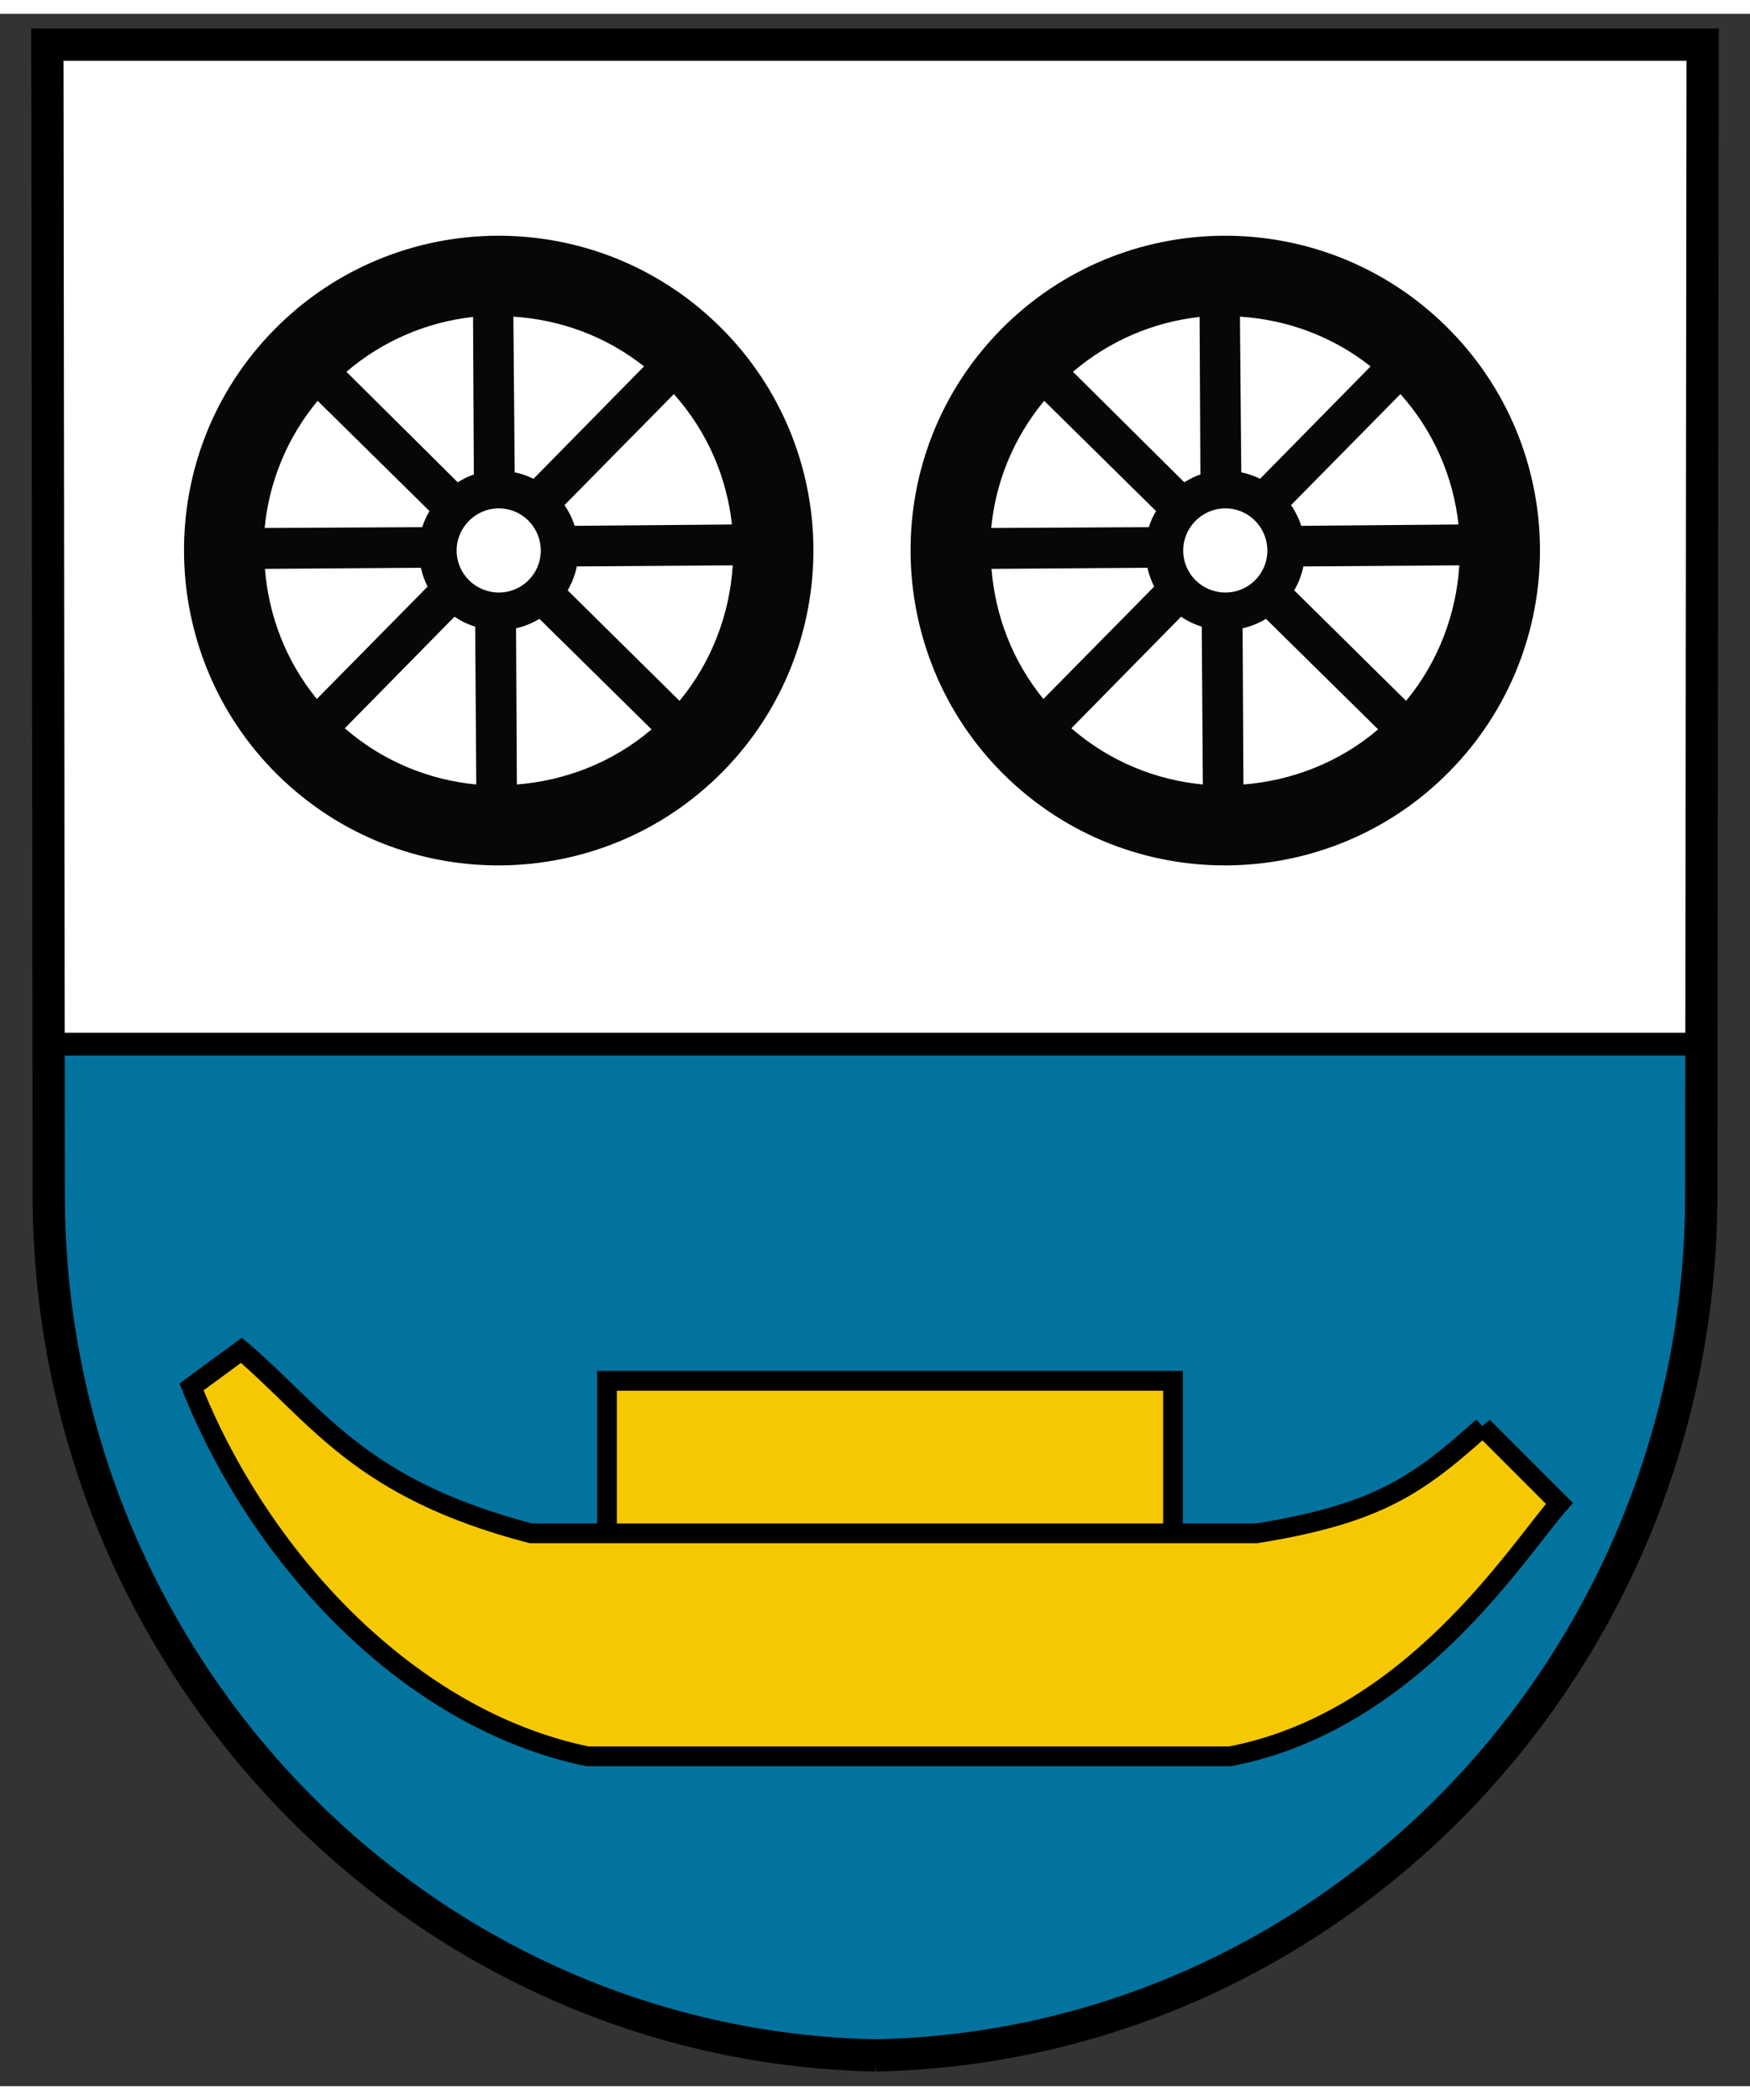 <?xml version="1.0" encoding="UTF-8" standalone="no"?>
<svg
   xmlns:dc="http://purl.org/dc/elements/1.1/"
   xmlns:cc="http://creativecommons.org/ns#"
   xmlns:rdf="http://www.w3.org/1999/02/22-rdf-syntax-ns#"
   xmlns:svg="http://www.w3.org/2000/svg"
   xmlns="http://www.w3.org/2000/svg"
   xmlns:sodipodi="http://sodipodi.sourceforge.net/DTD/sodipodi-0.dtd"
   xmlns:inkscape="http://www.inkscape.org/namespaces/inkscape"
   height="60mm"
   viewBox="0 0 190 225"
   width="50mm"
   version="1.1"
   id="svg18"
   sodipodi:docname="Coat_of_arms_Julbach,_Austria.svg"
   inkscape:version="0.92.2 (5c3e80d, 2017-08-06)">
  <rect x="0" y="0" width="190" height="225" fill="#333333" stroke="none"/>
  <defs
     id="defs22" />
  <sodipodi:namedview
     pagecolor="#ffffff"
     bordercolor="#666666"
     borderopacity="1"
     objecttolerance="10"
     gridtolerance="10"
     guidetolerance="10"
     inkscape:pageopacity="0"
     inkscape:pageshadow="2"
     inkscape:window-width="1920"
     inkscape:window-height="1017"
     id="namedview20"
     showgrid="false"
     inkscape:zoom="1.0406944"
     inkscape:cx="94.488189"
     inkscape:cy="113.38583"
     inkscape:window-x="-8"
     inkscape:window-y="-8"
     inkscape:window-maximized="1"
     inkscape:current-layer="svg18" />
  <path
     d="m5.078 3.343.125 124.844c0 50.896 40.014 92.331 89.531 93.469.084.002.166-.002.25 0 .01 0.0.021-0.0.031 0 .084-.002.166.002.25 0 49.517-1.138 89.531-42.573 89.531-93.469l.125-124.844h-89.656-.531-89.656z"
     fill="#fff"
     stroke="#000"
     stroke-linejoin="round"
     stroke-miterlimit="6"
     stroke-width="2"
     id="path2" />
  <path
     d="m53.898 24.094c-8.751.059-17.492 3.466-24.111 10.187-6.619 6.721-9.88 15.473-9.808 24.228.072 8.755 3.466 17.521 10.187 24.14 6.721 6.62 15.484 9.88 24.228 9.808 8.744-.072 17.463-3.466 24.082-10.187 6.62-6.721 9.899-15.513 9.837-24.257-.062-8.744-3.466-17.463-10.187-24.082-6.721-6.619-15.477-9.896-24.228-9.837zm1.839 8.786c5.045.319 10.009 2.093 14.186 5.4l-11.997 12.202c-.639-.311-1.328-.554-2.043-.701zm-4.379.029.088 17.106c-.625.204-1.198.513-1.751.847l-12.085-11.997c3.997-3.412 8.81-5.412 13.749-5.955zm21.805 8.378c3.645 4.076 5.743 9.046 6.305 14.157l-17.076.146c-.263-.814-.632-1.559-1.109-2.248l11.88-12.056zm-38.677.73 12.143 11.968c-.315.552-.6 1.132-.788 1.751l-17.106.088c.468-4.943 2.394-9.761 5.75-13.807zm19.674 11.676c2.521 0 4.554 2.061 4.554 4.583s-2.032 4.554-4.554 4.554-4.583-2.032-4.583-4.554 2.061-4.583 4.583-4.583zm25.396 6.188c-.33 5.224-2.244 10.442-5.78 14.712l-12.143-11.997c.46-.793.803-1.671.992-2.598zm-33.861.263c.159.715.406 1.407.73 2.043l-12.026 12.202c-3.373-4.128-5.236-9.089-5.634-14.128zm3.649 5.313c.693.465 1.433.829 2.248 1.08l.117 17.135c-5.123-.485-10.138-2.512-14.274-6.101l11.91-12.114zm9.224.234 12.172 11.997c-4.216 3.609-9.404 5.576-14.624 5.984l-.088-16.96c.91-.202 1.762-.558 2.54-1.022z"
     fill="#070707"
     id="path4" />
  <path
     d="m132.782 24.094c-8.751.059-17.492 3.466-24.111 10.187-6.62 6.721-9.88 15.473-9.808 24.228.072 8.755 3.466 17.521 10.187 24.14 6.721 6.62 15.484 9.88 24.228 9.808 8.744-.072 17.463-3.466 24.082-10.187 6.62-6.721 9.899-15.513 9.837-24.257-.062-8.744-3.466-17.463-10.187-24.082-6.721-6.619-15.477-9.896-24.228-9.837zm1.839 8.786c5.045.319 10.009 2.093 14.186 5.4l-11.997 12.202c-.639-.311-1.328-.554-2.043-.701zm-4.379.029.088 17.106c-.625.204-1.198.513-1.751.847l-12.085-11.997c3.997-3.412 8.81-5.412 13.749-5.955zm21.805 8.378c3.645 4.076 5.743 9.046 6.305 14.157l-17.076.146c-.263-.814-.632-1.559-1.109-2.248l11.88-12.056zm-38.677.73 12.143 11.968c-.315.552-.6 1.132-.788 1.751l-17.106.088c.468-4.943 2.394-9.761 5.75-13.807zm19.674 11.676c2.521 0 4.554 2.061 4.554 4.583 0 2.521-2.032 4.554-4.554 4.554s-4.583-2.032-4.583-4.554c0-2.521 2.061-4.583 4.583-4.583zm25.396 6.188c-.33 5.224-2.244 10.442-5.78 14.712l-12.143-11.997c.46-.793.803-1.671.992-2.598zm-33.861.263c.159.715.406 1.407.73 2.043l-12.026 12.202c-3.373-4.128-5.236-9.089-5.634-14.128zm3.649 5.313c.693.465 1.433.829 2.248 1.08l.117 17.135c-5.123-.485-10.138-2.512-14.274-6.101l11.91-12.114zm9.224.234 12.172 11.997c-4.216 3.609-9.404 5.576-14.624 5.984l-.088-16.96c.91-.202 1.762-.558 2.54-1.022z"
     fill="#070707"
     id="path6" />
  <g
     stroke="#000"
     id="g16">
    <path
       d="m4.844 105.75v15.188c0 47.458 37.328 86.095 83.5 87.156.078.002.141-.002.219 0 .01 0.0.021-0.0.031 0 .078-.002.172.002.25 0 46.172-1.061 83.469-39.699 83.469-87.156l.031-15.188h-167.5z"
       fill="#0f47af"
       stroke-width="2.3"
       transform="matrix(1.072 0 0 1.072 0 -1.5)"
       id="path8"
       style="fill:#02739f" />
    <path
       d="m95.066 221.656c49.633-1.004 89.642-42.499 89.642-93.481l.152-124.831h-179.718l.152 124.831c0 50.982 40.14 92.477 89.773 93.481z"
       fill="none"
       stroke-dashoffset="4.3"
       stroke-linecap="round"
       stroke-width="3.5"
       id="path10" />
    <path
       d="m65.9 148.417h61.454v27.835h-61.454z"
       fill="#fcdd09"
       stroke-linecap="round"
       stroke-width="2.145"
       id="path12"
       style="fill:#f5c801" />
    <path
       d="m-50.224 144.509 7.753 7.753c-4.25 4.835-15.005 22.117-33.37 25.618h-65.055c-18.104-3.722-33.187-20.044-40.112-37.415l5.056-3.708c7.748 6.62 11.945 14.013 29.325 18.539h73.482c12.385-1.994 16.367-4.932 22.921-10.786z"
       fill="#fcdd09"
       stroke-width="2"
       transform="matrix(1.072 0 0 1.072 214.835 -1.5)"
       id="path14"
       style="fill:#f5c801" />
  </g>
</svg>
